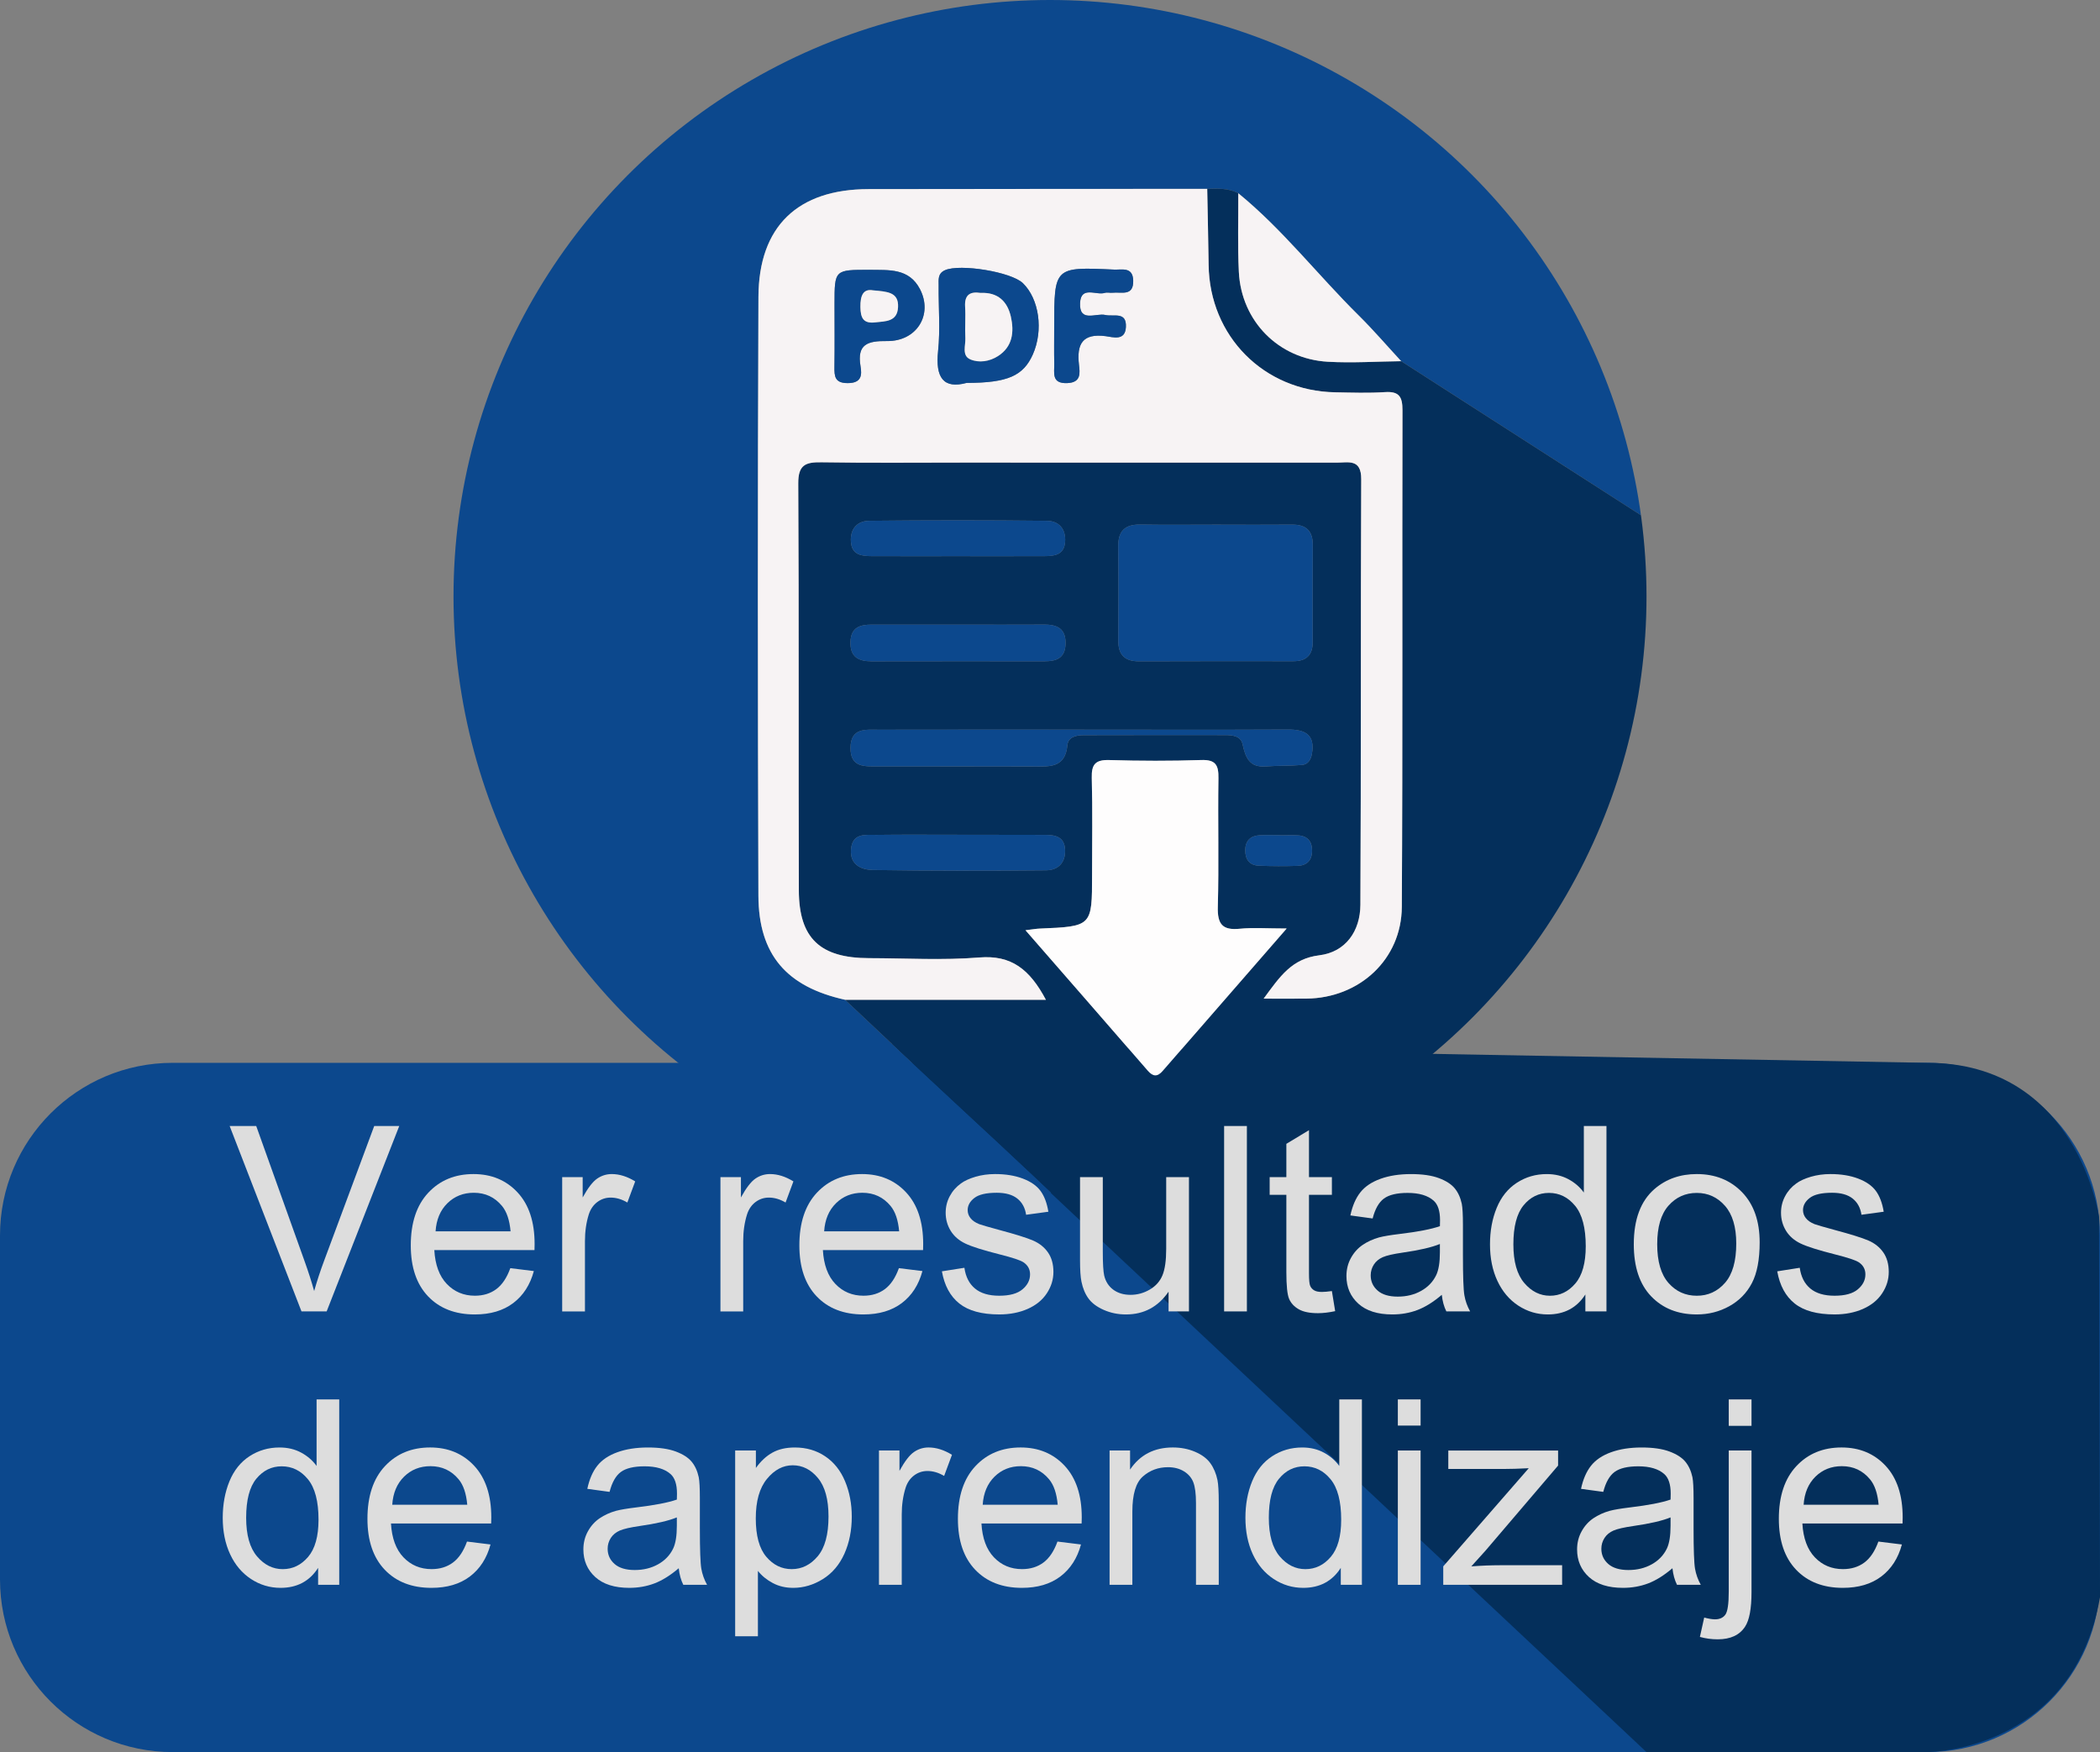 <?xml version="1.0" encoding="utf-8"?>
<!-- Generator: Adobe Illustrator 16.0.0, SVG Export Plug-In . SVG Version: 6.00 Build 0)  -->
<!DOCTYPE svg PUBLIC "-//W3C//DTD SVG 1.1//EN" "http://www.w3.org/Graphics/SVG/1.1/DTD/svg11.dtd">
<svg version="1.1" id="Capa_1" xmlns="http://www.w3.org/2000/svg" xmlns:xlink="http://www.w3.org/1999/xlink" x="0px" y="0px"
	 width="145.917px" height="121.759px" viewBox="0 0 145.917 121.759" enable-background="new 0 0 145.917 121.759"
	 xml:space="preserve">
<rect x="0" y="0" width="145.917" height="121.759" fill="#808080" stroke="none"/>
<g>
	<path fill-rule="evenodd" clip-rule="evenodd" fill="#0C488D" d="M145.918,109.759c0,6.627-5.373,12-12,12H12
		c-6.627,0-12-5.373-12-12V85.86c0-6.627,5.373-12,12-12h121.918c6.627,0,12,5.373,12,12V109.759z"/>
	<path fill-rule="evenodd" clip-rule="evenodd" fill="#042F5B" d="M61.99,72.558l52.416,49.201h19.512c0,0,10.105-0.002,12-10.76
		l-0.07-26.422c0,0-1.492-10.717-11.93-10.717L61.99,72.558z"/>
	<g>
		<defs>
			<circle id="SVGID_1_" cx="72.959" cy="41.447" r="41.447"/>
		</defs>
		<clipPath id="SVGID_2_">
			<use xlink:href="#SVGID_1_"  overflow="visible"/>
		</clipPath>
		<g clip-path="url(#SVGID_2_)">
			<path fill-rule="evenodd" clip-rule="evenodd" fill="#0C488D" d="M65.654-5.54c4.869,0,9.738,0,14.609,0
				c-0.057,0.811,0.623,0.611,1.021,0.688c19.537,3.732,34.004,18.198,37.736,37.736c0.076,0.397-0.123,1.078,0.688,1.021
				c0,1.705,0,3.409,0,5.113c-0.721,0.037-1.262-0.372-1.824-0.733c-6.84-4.396-13.684-8.791-20.525-13.186
				c-0.984-1.064-1.93-2.168-2.959-3.187c-2.824-2.791-5.266-5.958-8.357-8.484c-0.684-0.359-1.422-0.329-2.16-0.305
				c-7.846,0.005-15.689,0.005-23.535,0.019c-4.91,0.009-7.631,2.575-7.65,7.494c-0.057,13.866-0.049,27.733-0.002,41.6
				c0.014,4.121,1.969,6.346,6.025,7.242c1.768,1.663,3.531,3.331,5.305,4.988c3.459,3.231,6.963,6.419,10.367,9.707
				c1.201,1.159,2.723,2.078,3.314,3.786c-4.018,0-8.035,0-12.053,0c0.057-0.81-0.625-0.611-1.021-0.688
				c-19.539-3.731-34.006-18.198-37.736-37.736c-0.076-0.397,0.121-1.077-0.688-1.021c0-4.869,0-9.739,0-14.609
				c0.811,0.057,0.611-0.624,0.688-1.021C30.627,13.346,45.094-1.12,64.633-4.853C65.029-4.929,65.709-4.73,65.654-5.54z"/>
			<path fill-rule="evenodd" clip-rule="evenodd" fill="#042F5B" d="M77.707,87.96c-0.592-1.708-2.113-2.627-3.314-3.786
				c-3.404-3.288-6.908-6.476-10.367-9.707c-1.773-1.657-3.537-3.325-5.305-4.988c4.584,0,9.168,0,13.951,0
				c-1.129-2.123-2.402-3.121-4.629-2.94c-2.539,0.206-5.107,0.052-7.664,0.047c-3.385-0.007-4.861-1.37-4.873-4.694
				c-0.033-9.434,0.012-18.867-0.041-28.301c-0.008-1.307,0.529-1.48,1.623-1.464c3.285,0.053,6.572,0.02,9.859,0.02
				c8.643,0,17.285-0.003,25.928,0.004c0.803,0.001,1.715-0.29,1.707,1.15c-0.045,9.86-0.004,19.72-0.057,29.579
				c-0.01,1.823-1.02,3.283-2.854,3.508c-1.912,0.234-2.727,1.457-3.869,3.012c1.201,0,2.094,0.009,2.984-0.002
				c3.674-0.043,6.596-2.724,6.617-6.376c0.068-11.503,0.018-23.006,0.045-34.51c0.002-0.926-0.219-1.327-1.213-1.262
				c-1.15,0.075-2.311,0.034-3.467,0.013c-4.953-0.09-8.727-3.897-8.789-8.85c-0.023-1.763-0.064-3.525-0.098-5.288
				c0.738-0.024,1.477-0.055,2.16,0.305c0.008,1.823-0.051,3.649,0.039,5.469c0.172,3.422,2.756,6.046,6.182,6.241
				c1.693,0.097,3.396-0.02,5.096-0.039c6.842,4.395,13.686,8.789,20.525,13.186c0.563,0.361,1.104,0.771,1.824,0.733
				c0,3.287,0,6.574,0,9.861c-0.785-0.125-0.631,0.526-0.719,0.918c-4.629,20.337-17.111,32.812-37.445,37.443
				c-0.391,0.089-1.043-0.066-0.916,0.719C79.654,87.96,78.68,87.96,77.707,87.96z M89.404,64.525c-1.383,0-2.332-0.074-3.264,0.019
				c-1.207,0.12-1.555-0.326-1.521-1.521c0.082-2.975-0.002-5.955,0.043-8.932c0.016-0.907-0.182-1.308-1.193-1.273
				c-2.125,0.071-4.254,0.064-6.379,0.002c-0.963-0.029-1.256,0.285-1.229,1.239c0.061,2.246,0.02,4.496,0.02,6.744
				c0,3.576,0,3.575-3.648,3.729c-0.217,0.009-0.434,0.049-0.979,0.114c2.961,3.398,5.734,6.573,8.496,9.761
				c0.365,0.423,0.672,0.438,1.033,0.024C83.553,71.245,86.324,68.062,89.404,64.525z M84.51,36.461
				c-1.758,0-3.516,0.021-5.273-0.007c-1.066-0.017-1.551,0.445-1.537,1.523c0.025,2.182,0.018,4.364,0.004,6.547
				c-0.006,0.985,0.453,1.435,1.436,1.432c3.576-0.013,7.154-0.01,10.73-0.007c0.895,0,1.342-0.423,1.342-1.327
				c-0.004-2.243-0.008-4.486,0.006-6.729c0.008-0.984-0.447-1.441-1.432-1.434C88.027,36.475,86.27,36.464,84.51,36.461z
				 M75.271,50.707c-4.742,0-9.482-0.005-14.223,0.005c-0.9,0.002-1.938-0.151-1.951,1.255c-0.012,1.396,1,1.289,1.918,1.291
				c3.586,0.007,7.172-0.003,10.758,0.007c1.113,0.003,2.246,0.138,2.393-1.481c0.051-0.576,0.627-0.692,1.135-0.694
				c3.281-0.009,6.564-0.009,9.846-0.005c0.5,0.001,1.066,0.063,1.191,0.628c0.199,0.912,0.465,1.634,1.607,1.55
				c0.846-0.063,1.699-0.03,2.543-0.105c0.393-0.036,0.602-0.371,0.67-0.765c0.234-1.342-0.469-1.699-1.666-1.693
				C84.752,50.724,80.012,50.709,75.271,50.707z M66.746,43.409c-2.061,0-4.121,0.002-6.182-0.001
				c-0.811-0.001-1.434,0.197-1.469,1.186c-0.037,1.056,0.543,1.365,1.477,1.363c3.998-0.009,7.998-0.005,11.996-0.003
				c0.813,0,1.434-0.196,1.469-1.186c0.039-1.054-0.541-1.368-1.475-1.362C70.623,43.418,68.684,43.409,66.746,43.409z
				 M66.383,38.648c2.061,0,4.121,0.006,6.182-0.002c0.697-0.003,1.377-0.073,1.443-0.994c0.064-0.899-0.443-1.449-1.262-1.458
				c-4.119-0.046-8.236-0.046-12.354-0.001c-0.82,0.009-1.33,0.556-1.268,1.456c0.064,0.921,0.744,0.993,1.441,0.997
				C62.506,38.654,64.445,38.648,66.383,38.648z M66.574,58.011c-1.887,0-3.771-0.016-5.656,0.008
				c-0.762,0.01-1.697-0.162-1.787,1.018c-0.082,1.077,0.738,1.41,1.531,1.422c4.01,0.06,8.021,0.059,12.031,0.021
				c0.816-0.008,1.354-0.515,1.313-1.428c-0.043-0.926-0.701-1.03-1.412-1.033C70.586,58.012,68.58,58.017,66.574,58.011z
				 M88.969,58.05c0-0.004,0-0.007,0-0.011c-0.48,0-0.963-0.022-1.441,0.006c-0.631,0.038-0.994,0.368-1.002,1.03
				c-0.01,0.642,0.287,1.055,0.938,1.084c0.9,0.04,1.803,0.041,2.701,0.011c0.627-0.021,0.994-0.367,1.004-1.029
				c0.008-0.643-0.289-1.033-0.939-1.085C89.811,58.023,89.389,58.05,88.969,58.05z"/>
			<path fill-rule="evenodd" clip-rule="evenodd" fill="#F7F3F4" d="M83.883,13.124c0.033,1.763,0.074,3.525,0.098,5.288
				c0.063,4.952,3.836,8.76,8.789,8.85c1.156,0.021,2.316,0.063,3.467-0.013c0.994-0.065,1.215,0.336,1.213,1.262
				c-0.027,11.504,0.023,23.007-0.045,34.51c-0.021,3.652-2.943,6.333-6.617,6.376c-0.891,0.011-1.783,0.002-2.984,0.002
				c1.143-1.555,1.957-2.777,3.869-3.012c1.834-0.225,2.844-1.685,2.854-3.508c0.053-9.859,0.012-19.719,0.057-29.579
				c0.008-1.44-0.904-1.149-1.707-1.15c-8.643-0.007-17.285-0.004-25.928-0.004c-3.287,0-6.574,0.033-9.859-0.02
				c-1.094-0.017-1.631,0.157-1.623,1.464c0.053,9.434,0.008,18.867,0.041,28.301c0.012,3.324,1.488,4.688,4.873,4.694
				c2.557,0.005,5.125,0.159,7.664-0.047c2.227-0.181,3.5,0.817,4.629,2.94c-4.783,0-9.367,0-13.951,0
				c-4.057-0.896-6.012-3.121-6.025-7.242c-0.047-13.866-0.055-27.733,0.002-41.6c0.02-4.919,2.74-7.485,7.65-7.494
				C68.193,13.129,76.037,13.129,83.883,13.124z M67.162,26.61c2.865-0.003,3.945-0.498,4.604-1.978
				c0.744-1.677,0.443-3.849-0.686-4.949c-0.813-0.792-4.369-1.364-5.408-0.91c-0.533,0.232-0.447,0.668-0.451,1.072
				c-0.014,1.52,0.119,3.052-0.039,4.554C64.988,26.24,65.553,27.045,67.162,26.61z M60.43,18.753
				c-2.441-0.008-2.441-0.008-2.443,2.369c0,1.455,0.016,2.909-0.006,4.364c-0.01,0.669,0.021,1.142,0.934,1.137
				c0.943-0.006,0.986-0.548,0.879-1.171c-0.262-1.54,0.498-1.768,1.832-1.751c2.082,0.027,3.211-1.842,2.301-3.603
				C63.162,18.622,61.762,18.772,60.43,18.753z M73.25,22.726c0,0.852-0.014,1.703,0.004,2.554c0.014,0.627-0.213,1.391,0.91,1.343
				c0.979-0.042,0.869-0.718,0.807-1.28c-0.162-1.434,0.238-2.193,1.857-1.982c0.496,0.065,1.354,0.358,1.404-0.629
				c0.059-1.109-0.848-0.707-1.434-0.844c-0.643-0.15-1.818,0.56-1.75-0.84c0.061-1.203,1.121-0.508,1.719-0.694
				c0.168-0.052,0.365,0.009,0.545-0.011c0.602-0.067,1.459,0.273,1.428-0.847c-0.027-0.975-0.785-0.735-1.342-0.762
				C73.25,18.543,73.25,18.548,73.25,22.726z"/>
			<path fill-rule="evenodd" clip-rule="evenodd" fill="#F7F3F4" d="M97.359,25.1c-1.699,0.02-3.402,0.136-5.096,0.039
				c-3.426-0.195-6.01-2.819-6.182-6.241c-0.09-1.819-0.031-3.646-0.039-5.469c3.092,2.526,5.533,5.693,8.357,8.484
				C95.43,22.932,96.375,24.035,97.359,25.1z"/>
			<path fill-rule="evenodd" clip-rule="evenodd" fill="#FEFDFD" d="M89.404,64.525c-3.08,3.536-5.852,6.72-8.621,9.905
				c-0.361,0.414-0.668,0.398-1.033-0.024c-2.762-3.188-5.535-6.362-8.496-9.761c0.545-0.065,0.762-0.105,0.979-0.114
				c3.648-0.153,3.648-0.152,3.648-3.729c0-2.248,0.041-4.498-0.02-6.744c-0.027-0.954,0.266-1.269,1.229-1.239
				c2.125,0.063,4.254,0.069,6.379-0.002c1.012-0.034,1.209,0.366,1.193,1.273c-0.045,2.977,0.039,5.957-0.043,8.932
				c-0.033,1.195,0.314,1.642,1.521,1.521C87.072,64.451,88.021,64.525,89.404,64.525z"/>
			<path fill-rule="evenodd" clip-rule="evenodd" fill="#0C488D" d="M84.51,36.463c1.76,0.001,3.518,0.012,5.275-0.004
				c0.984-0.008,1.439,0.449,1.432,1.434c-0.014,2.243-0.01,4.486-0.006,6.729c0,0.904-0.447,1.327-1.342,1.327
				c-3.576-0.003-7.154-0.006-10.73,0.007c-0.982,0.003-1.441-0.446-1.436-1.432c0.014-2.183,0.021-4.365-0.004-6.547
				c-0.014-1.078,0.471-1.54,1.537-1.523C80.994,36.481,82.752,36.461,84.51,36.463z"/>
			<path fill-rule="evenodd" clip-rule="evenodd" fill="#0C488D" d="M75.271,50.708c4.74,0.001,9.48,0.016,14.221-0.01
				c1.197-0.006,1.9,0.352,1.666,1.693c-0.068,0.394-0.277,0.729-0.67,0.765c-0.844,0.075-1.697,0.043-2.543,0.105
				c-1.143,0.084-1.408-0.638-1.607-1.55c-0.125-0.564-0.691-0.627-1.191-0.628c-3.281-0.004-6.564-0.004-9.846,0.005
				c-0.508,0.002-1.084,0.118-1.135,0.694c-0.146,1.619-1.279,1.484-2.393,1.481c-3.586-0.01-7.172,0-10.758-0.007
				c-0.918-0.002-1.93,0.105-1.918-1.291c0.014-1.406,1.051-1.253,1.951-1.255C65.789,50.702,70.529,50.707,75.271,50.708z"/>
			<path fill-rule="evenodd" clip-rule="evenodd" fill="#0C488D" d="M66.746,43.409c1.938,0,3.877,0.009,5.816-0.003
				c0.934-0.006,1.514,0.309,1.475,1.362c-0.035,0.989-0.656,1.186-1.469,1.186c-3.998-0.002-7.998-0.006-11.996,0.003
				c-0.934,0.002-1.514-0.308-1.477-1.363c0.035-0.988,0.658-1.187,1.469-1.186C62.625,43.411,64.686,43.409,66.746,43.409z"/>
			<path fill-rule="evenodd" clip-rule="evenodd" fill="#0C488D" d="M66.383,38.648c-1.938,0-3.877,0.006-5.816-0.002
				c-0.697-0.004-1.377-0.076-1.441-0.997c-0.063-0.9,0.447-1.447,1.268-1.456c4.117-0.045,8.234-0.045,12.354,0.001
				c0.818,0.009,1.326,0.559,1.262,1.458c-0.066,0.921-0.746,0.991-1.443,0.994C70.504,38.654,68.443,38.648,66.383,38.648z"/>
			<path fill-rule="evenodd" clip-rule="evenodd" fill="#0C488D" d="M66.574,58.014c2.006,0.003,4.012-0.002,6.02,0.005
				c0.711,0.003,1.369,0.107,1.412,1.033c0.041,0.913-0.496,1.42-1.313,1.428c-4.01,0.037-8.021,0.038-12.031-0.021
				c-0.793-0.012-1.613-0.345-1.531-1.422c0.09-1.18,1.025-1.008,1.787-1.018C62.803,57.995,64.688,58.011,66.574,58.014z"/>
			<path fill-rule="evenodd" clip-rule="evenodd" fill="#0C488D" d="M88.969,58.05c0.42,0,0.842-0.026,1.26,0.006
				c0.65,0.052,0.947,0.442,0.939,1.085c-0.01,0.662-0.377,1.009-1.004,1.029c-0.898,0.03-1.801,0.029-2.701-0.011
				c-0.65-0.029-0.947-0.442-0.938-1.084c0.008-0.662,0.371-0.992,1.002-1.03c0.479-0.028,0.961-0.006,1.441-0.006
				C88.969,58.043,88.969,58.046,88.969,58.05z"/>
			<path fill-rule="evenodd" clip-rule="evenodd" fill="#0C488D" d="M67.162,26.61c-1.609,0.435-2.174-0.37-1.98-2.211
				c0.158-1.502,0.025-3.034,0.039-4.554c0.004-0.404-0.082-0.84,0.451-1.072c1.039-0.454,4.596,0.118,5.408,0.91
				c1.129,1.101,1.43,3.272,0.686,4.949C71.107,26.112,70.027,26.607,67.162,26.61z M68.131,20.356
				c-0.689-0.105-1.123,0.099-1.07,0.953c0.047,0.726-0.021,1.458,0.018,2.184c0.027,0.514-0.264,1.216,0.338,1.479
				c0.613,0.266,1.342,0.15,1.928-0.225c1.023-0.655,1.133-1.688,0.895-2.741C70,20.956,69.344,20.298,68.131,20.356z"/>
			<path fill-rule="evenodd" clip-rule="evenodd" fill="#0C488D" d="M60.432,18.752c1.33,0.021,2.73-0.13,3.494,1.347
				c0.91,1.761-0.219,3.63-2.301,3.603c-1.334-0.017-2.094,0.211-1.832,1.751c0.107,0.623,0.064,1.165-0.879,1.171
				c-0.912,0.005-0.943-0.468-0.934-1.137c0.021-1.455,0.006-2.909,0.006-4.364C57.988,18.745,57.988,18.745,60.432,18.752z
				 M60.652,20.176c-0.645-0.115-0.881,0.32-0.867,1.166c0.014,0.752,0.201,1.155,1.021,1.062c0.719-0.083,1.545-0.032,1.594-1.061
				C62.451,20.295,61.656,20.266,60.652,20.176z"/>
			<path fill-rule="evenodd" clip-rule="evenodd" fill="#0C488D" d="M73.25,22.726c0-4.178,0-4.183,4.148-3.992
				c0.557,0.026,1.314-0.213,1.342,0.762c0.031,1.12-0.826,0.779-1.428,0.847c-0.18,0.02-0.377-0.041-0.545,0.011
				c-0.598,0.187-1.658-0.509-1.719,0.694c-0.068,1.399,1.107,0.689,1.75,0.84c0.586,0.137,1.492-0.266,1.434,0.844
				c-0.051,0.987-0.908,0.694-1.404,0.629c-1.619-0.211-2.02,0.549-1.857,1.982c0.063,0.563,0.172,1.238-0.807,1.28
				c-1.123,0.048-0.896-0.716-0.91-1.343C73.236,24.429,73.25,23.577,73.25,22.726z"/>
			<path fill-rule="evenodd" clip-rule="evenodd" fill="#F7F3F4" d="M68.131,20.356c1.213-0.059,1.869,0.6,2.107,1.649
				c0.238,1.054,0.129,2.086-0.895,2.741c-0.586,0.375-1.314,0.49-1.928,0.225c-0.602-0.263-0.311-0.965-0.338-1.479
				c-0.039-0.726,0.029-1.458-0.018-2.184C67.008,20.455,67.441,20.251,68.131,20.356z"/>
			<path fill-rule="evenodd" clip-rule="evenodd" fill="#F7F3F4" d="M60.652,20.176c1.004,0.09,1.799,0.119,1.748,1.167
				c-0.049,1.028-0.875,0.978-1.594,1.061c-0.82,0.094-1.008-0.31-1.021-1.062C59.771,20.496,60.008,20.061,60.652,20.176z"/>
		</g>
	</g>
	<g>
		<path fill="#DDDDDD" d="M20.949,91.135L15.957,78.25h1.846l3.348,9.36c0.27,0.75,0.496,1.453,0.678,2.109
			c0.199-0.703,0.43-1.406,0.693-2.109l3.48-9.36h1.74l-5.045,12.885H20.949z"/>
		<path fill="#DDDDDD" d="M35.459,88.129l1.635,0.202c-0.258,0.955-0.734,1.696-1.432,2.224s-1.588,0.791-2.672,0.791
			c-1.365,0-2.448-0.421-3.248-1.261c-0.8-0.842-1.199-2.021-1.199-3.538c0-1.57,0.404-2.789,1.213-3.656s1.857-1.301,3.146-1.301
			c1.248,0,2.268,0.425,3.059,1.274s1.186,2.045,1.186,3.586c0,0.094-0.002,0.234-0.008,0.422h-6.961
			c0.059,1.025,0.348,1.811,0.869,2.355s1.172,0.817,1.951,0.817c0.58,0,1.076-0.152,1.486-0.457S35.219,88.797,35.459,88.129z
			 M30.266,85.571h5.211c-0.07-0.785-0.27-1.374-0.598-1.767c-0.504-0.609-1.156-0.914-1.959-0.914
			c-0.727,0-1.338,0.243-1.833,0.729S30.318,84.757,30.266,85.571z"/>
		<path fill="#DDDDDD" d="M39.063,91.135v-9.334h1.424v1.415c0.363-0.662,0.699-1.099,1.007-1.31s0.646-0.316,1.015-0.316
			c0.533,0,1.076,0.17,1.627,0.51l-0.545,1.468c-0.387-0.229-0.773-0.343-1.16-0.343c-0.346,0-0.656,0.104-0.932,0.312
			c-0.275,0.209-0.473,0.497-0.59,0.866c-0.176,0.563-0.264,1.178-0.264,1.846v4.887H39.063z"/>
		<path fill="#DDDDDD" d="M50.059,91.135v-9.334h1.424v1.415c0.363-0.662,0.698-1.099,1.006-1.31s0.646-0.316,1.016-0.316
			c0.533,0,1.074,0.17,1.625,0.51l-0.545,1.468c-0.387-0.229-0.773-0.343-1.16-0.343c-0.346,0-0.656,0.104-0.932,0.312
			c-0.275,0.209-0.471,0.497-0.588,0.866c-0.176,0.563-0.264,1.178-0.264,1.846v4.887H50.059z"/>
		<path fill="#DDDDDD" d="M62.459,88.129l1.635,0.202c-0.258,0.955-0.734,1.696-1.432,2.224s-1.588,0.791-2.672,0.791
			c-1.365,0-2.448-0.421-3.248-1.261c-0.8-0.842-1.199-2.021-1.199-3.538c0-1.57,0.404-2.789,1.213-3.656s1.857-1.301,3.146-1.301
			c1.248,0,2.268,0.425,3.059,1.274s1.186,2.045,1.186,3.586c0,0.094-0.002,0.234-0.008,0.422h-6.961
			c0.059,1.025,0.348,1.811,0.869,2.355s1.172,0.817,1.951,0.817c0.58,0,1.076-0.152,1.486-0.457S62.219,88.797,62.459,88.129z
			 M57.266,85.571h5.211c-0.07-0.785-0.27-1.374-0.598-1.767c-0.504-0.609-1.156-0.914-1.959-0.914
			c-0.727,0-1.338,0.243-1.833,0.729S57.318,84.757,57.266,85.571z"/>
		<path fill="#DDDDDD" d="M65.447,88.349l1.564-0.246c0.088,0.627,0.333,1.107,0.734,1.441s0.963,0.501,1.684,0.501
			c0.727,0,1.266-0.147,1.617-0.444c0.352-0.295,0.527-0.643,0.527-1.041c0-0.357-0.156-0.639-0.467-0.844
			c-0.217-0.141-0.756-0.319-1.617-0.536c-1.16-0.293-1.964-0.546-2.412-0.761c-0.448-0.213-0.788-0.51-1.02-0.887
			c-0.231-0.379-0.348-0.796-0.348-1.253c0-0.416,0.096-0.802,0.286-1.155c0.19-0.355,0.45-0.649,0.778-0.884
			c0.246-0.182,0.581-0.335,1.006-0.462c0.425-0.125,0.881-0.188,1.367-0.188c0.732,0,1.375,0.105,1.929,0.316
			s0.962,0.497,1.226,0.856c0.264,0.361,0.445,0.843,0.545,1.446l-1.547,0.211c-0.07-0.48-0.273-0.855-0.61-1.125
			s-0.813-0.404-1.429-0.404c-0.727,0-1.244,0.12-1.555,0.36s-0.467,0.521-0.467,0.844c0,0.205,0.064,0.39,0.193,0.554
			c0.129,0.17,0.332,0.311,0.607,0.422c0.158,0.059,0.623,0.193,1.396,0.404c1.119,0.299,1.9,0.544,2.343,0.733
			c0.442,0.191,0.79,0.468,1.042,0.831s0.377,0.814,0.377,1.354c0,0.527-0.153,1.024-0.461,1.489
			c-0.308,0.467-0.752,0.826-1.332,1.082c-0.58,0.254-1.236,0.382-1.969,0.382c-1.213,0-2.137-0.252-2.772-0.756
			S65.623,89.339,65.447,88.349z"/>
		<path fill="#DDDDDD" d="M81.197,91.135v-1.371c-0.727,1.055-1.713,1.582-2.961,1.582c-0.551,0-1.065-0.105-1.543-0.316
			s-0.832-0.476-1.063-0.796c-0.231-0.318-0.394-0.71-0.487-1.173c-0.064-0.311-0.098-0.803-0.098-1.477v-5.783h1.582v5.177
			c0,0.826,0.033,1.383,0.098,1.67c0.1,0.416,0.311,0.742,0.633,0.98c0.322,0.236,0.721,0.355,1.195,0.355s0.92-0.121,1.336-0.365
			c0.416-0.242,0.71-0.574,0.883-0.992c0.173-0.42,0.26-1.027,0.26-1.824v-5.001h1.582v9.334H81.197z"/>
		<path fill="#DDDDDD" d="M85.057,91.135V78.25h1.582v12.885H85.057z"/>
		<path fill="#DDDDDD" d="M92.545,89.72l0.229,1.397c-0.445,0.094-0.844,0.141-1.195,0.141c-0.574,0-1.02-0.091-1.336-0.272
			s-0.539-0.42-0.668-0.717c-0.129-0.295-0.193-0.918-0.193-1.867v-5.37h-1.16v-1.23h1.16v-2.312l1.572-0.949v3.261h1.592v1.23
			h-1.592v5.458c0,0.451,0.028,0.741,0.084,0.87s0.146,0.231,0.272,0.308s0.306,0.114,0.54,0.114
			C92.025,89.781,92.258,89.761,92.545,89.72z"/>
		<path fill="#DDDDDD" d="M100.182,89.983c-0.586,0.498-1.149,0.85-1.691,1.055s-1.123,0.308-1.744,0.308
			c-1.025,0-1.814-0.251-2.365-0.751c-0.551-0.502-0.826-1.142-0.826-1.921c0-0.457,0.104-0.874,0.313-1.253
			c0.208-0.377,0.48-0.681,0.817-0.909s0.716-0.401,1.138-0.519c0.311-0.082,0.779-0.161,1.406-0.237
			c1.277-0.152,2.219-0.334,2.822-0.545c0.006-0.217,0.008-0.354,0.008-0.413c0-0.645-0.148-1.099-0.447-1.362
			c-0.404-0.357-1.006-0.536-1.803-0.536c-0.744,0-1.293,0.131-1.647,0.391c-0.354,0.262-0.616,0.723-0.786,1.385l-1.547-0.211
			c0.141-0.662,0.371-1.197,0.693-1.604c0.322-0.408,0.789-0.721,1.398-0.941c0.609-0.219,1.314-0.329,2.117-0.329
			c0.797,0,1.445,0.094,1.943,0.281s0.863,0.423,1.098,0.708c0.234,0.283,0.398,0.643,0.492,1.076c0.053,0.27,0.08,0.756,0.08,1.459
			v2.109c0,1.471,0.033,2.4,0.101,2.791c0.067,0.389,0.2,0.763,0.399,1.12h-1.652C100.334,90.807,100.229,90.423,100.182,89.983z
			 M100.051,86.45c-0.574,0.234-1.436,0.434-2.584,0.598c-0.65,0.094-1.111,0.199-1.381,0.316s-0.477,0.289-0.623,0.514
			c-0.146,0.227-0.221,0.477-0.221,0.752c0,0.422,0.16,0.773,0.479,1.055s0.786,0.422,1.401,0.422c0.609,0,1.152-0.133,1.627-0.4
			c0.475-0.266,0.822-0.631,1.045-1.094c0.17-0.357,0.256-0.885,0.256-1.582V86.45z"/>
		<path fill="#DDDDDD" d="M110.158,91.135v-1.178c-0.592,0.926-1.463,1.389-2.611,1.389c-0.744,0-1.428-0.205-2.052-0.615
			s-1.107-0.983-1.45-1.718c-0.343-0.736-0.514-1.581-0.514-2.536c0-0.932,0.154-1.776,0.465-2.536
			c0.311-0.758,0.777-1.34,1.398-1.744s1.314-0.606,2.082-0.606c0.563,0,1.064,0.118,1.504,0.356
			c0.439,0.236,0.797,0.546,1.072,0.927V78.25h1.572v12.885H110.158z M105.156,86.477c0,1.195,0.252,2.089,0.756,2.681
			s1.1,0.888,1.785,0.888c0.691,0,1.278-0.282,1.762-0.849c0.483-0.564,0.725-1.428,0.725-2.588c0-1.277-0.246-2.215-0.738-2.813
			s-1.098-0.896-1.818-0.896c-0.703,0-1.291,0.287-1.763,0.861S105.156,85.24,105.156,86.477z"/>
		<path fill="#DDDDDD" d="M113.523,86.468c0-1.729,0.48-3.009,1.441-3.841c0.803-0.691,1.781-1.037,2.936-1.037
			c1.283,0,2.332,0.421,3.146,1.261c0.814,0.842,1.223,2.003,1.223,3.485c0,1.201-0.18,2.146-0.541,2.835
			c-0.359,0.688-0.885,1.223-1.572,1.604c-0.689,0.381-1.441,0.571-2.256,0.571c-1.307,0-2.362-0.419-3.168-1.257
			S113.523,88.044,113.523,86.468z M115.15,86.468c0,1.195,0.26,2.09,0.781,2.686c0.521,0.594,1.178,0.892,1.969,0.892
			c0.785,0,1.439-0.299,1.961-0.896s0.781-1.509,0.781-2.733c0-1.154-0.262-2.029-0.786-2.623c-0.524-0.596-1.177-0.893-1.956-0.893
			c-0.791,0-1.447,0.296-1.969,0.888S115.15,85.272,115.15,86.468z"/>
		<path fill="#DDDDDD" d="M123.49,88.349l1.564-0.246c0.088,0.627,0.334,1.107,0.734,1.441c0.402,0.334,0.963,0.501,1.684,0.501
			c0.727,0,1.266-0.147,1.617-0.444c0.352-0.295,0.527-0.643,0.527-1.041c0-0.357-0.156-0.639-0.467-0.844
			c-0.217-0.141-0.756-0.319-1.617-0.536c-1.16-0.293-1.963-0.546-2.412-0.761c-0.447-0.213-0.787-0.51-1.02-0.887
			c-0.23-0.379-0.348-0.796-0.348-1.253c0-0.416,0.096-0.802,0.287-1.155c0.189-0.355,0.449-0.649,0.777-0.884
			c0.246-0.182,0.582-0.335,1.006-0.462c0.426-0.125,0.881-0.188,1.367-0.188c0.732,0,1.375,0.105,1.93,0.316
			c0.553,0.211,0.961,0.497,1.225,0.856c0.264,0.361,0.445,0.843,0.545,1.446l-1.547,0.211c-0.07-0.48-0.273-0.855-0.609-1.125
			c-0.338-0.27-0.814-0.404-1.43-0.404c-0.727,0-1.244,0.12-1.555,0.36s-0.467,0.521-0.467,0.844c0,0.205,0.064,0.39,0.193,0.554
			c0.129,0.17,0.332,0.311,0.607,0.422c0.158,0.059,0.623,0.193,1.396,0.404c1.119,0.299,1.9,0.544,2.344,0.733
			c0.441,0.191,0.789,0.468,1.041,0.831s0.377,0.814,0.377,1.354c0,0.527-0.152,1.024-0.461,1.489
			c-0.307,0.467-0.752,0.826-1.332,1.082c-0.58,0.254-1.236,0.382-1.969,0.382c-1.213,0-2.137-0.252-2.771-0.756
			C124.072,90.086,123.666,89.339,123.49,88.349z"/>
		<path fill="#DDDDDD" d="M22.104,110.135v-1.178c-0.592,0.926-1.462,1.389-2.61,1.389c-0.744,0-1.428-0.205-2.053-0.615
			c-0.623-0.41-1.107-0.983-1.449-1.718c-0.344-0.736-0.515-1.581-0.515-2.536c0-0.932,0.155-1.776,0.466-2.536
			c0.311-0.758,0.776-1.34,1.397-1.744s1.315-0.606,2.083-0.606c0.563,0,1.063,0.118,1.503,0.356
			c0.439,0.236,0.797,0.546,1.072,0.927V97.25h1.573v12.885H22.104z M17.104,105.477c0,1.195,0.252,2.089,0.756,2.681
			s1.099,0.888,1.784,0.888c0.691,0,1.278-0.282,1.763-0.849c0.482-0.564,0.725-1.428,0.725-2.588c0-1.277-0.246-2.215-0.738-2.813
			s-1.099-0.896-1.819-0.896c-0.703,0-1.29,0.287-1.763,0.861C17.34,103.335,17.104,104.24,17.104,105.477z"/>
		<path fill="#DDDDDD" d="M32.449,107.129l1.635,0.202c-0.258,0.955-0.735,1.696-1.433,2.224s-1.588,0.791-2.672,0.791
			c-1.365,0-2.448-0.421-3.247-1.261c-0.801-0.842-1.2-2.021-1.2-3.538c0-1.57,0.404-2.789,1.213-3.656s1.857-1.301,3.146-1.301
			c1.248,0,2.268,0.425,3.059,1.274s1.187,2.045,1.187,3.586c0,0.094-0.003,0.234-0.009,0.422h-6.961
			c0.059,1.025,0.349,1.811,0.87,2.355s1.172,0.817,1.951,0.817c0.58,0,1.075-0.152,1.485-0.457S32.209,107.797,32.449,107.129z
			 M27.255,104.571h5.212c-0.07-0.785-0.27-1.374-0.598-1.767c-0.504-0.609-1.157-0.914-1.96-0.914
			c-0.727,0-1.337,0.243-1.833,0.729C27.582,103.106,27.308,103.757,27.255,104.571z"/>
		<path fill="#DDDDDD" d="M47.162,108.983c-0.586,0.498-1.15,0.85-1.691,1.055c-0.543,0.205-1.124,0.308-1.745,0.308
			c-1.025,0-1.813-0.251-2.364-0.751c-0.551-0.502-0.826-1.142-0.826-1.921c0-0.457,0.104-0.874,0.313-1.253
			c0.207-0.377,0.48-0.681,0.816-0.909c0.338-0.229,0.717-0.401,1.139-0.519c0.311-0.082,0.779-0.161,1.406-0.237
			c1.277-0.152,2.218-0.334,2.821-0.545c0.006-0.217,0.009-0.354,0.009-0.413c0-0.645-0.149-1.099-0.448-1.362
			c-0.404-0.357-1.005-0.536-1.802-0.536c-0.744,0-1.293,0.131-1.648,0.391c-0.354,0.262-0.616,0.723-0.786,1.385l-1.547-0.211
			c0.141-0.662,0.372-1.197,0.694-1.604c0.322-0.408,0.788-0.721,1.397-0.941c0.609-0.219,1.315-0.329,2.118-0.329
			c0.797,0,1.444,0.094,1.942,0.281s0.864,0.423,1.099,0.708c0.234,0.283,0.398,0.643,0.492,1.076
			c0.053,0.27,0.079,0.756,0.079,1.459v2.109c0,1.471,0.034,2.4,0.101,2.791c0.068,0.389,0.201,0.763,0.4,1.12h-1.652
			C47.314,109.807,47.209,109.423,47.162,108.983z M47.03,105.45c-0.574,0.234-1.436,0.434-2.584,0.598
			c-0.65,0.094-1.11,0.199-1.38,0.316s-0.478,0.289-0.624,0.514c-0.146,0.227-0.22,0.477-0.22,0.752c0,0.422,0.16,0.773,0.479,1.055
			c0.32,0.281,0.787,0.422,1.402,0.422c0.609,0,1.151-0.133,1.626-0.4c0.475-0.266,0.823-0.631,1.046-1.094
			c0.17-0.357,0.255-0.885,0.255-1.582V105.45z"/>
		<path fill="#DDDDDD" d="M51.082,113.712v-12.911h1.441v1.213c0.34-0.475,0.724-0.831,1.151-1.067
			c0.428-0.238,0.946-0.356,1.556-0.356c0.797,0,1.5,0.205,2.109,0.615s1.069,0.989,1.38,1.735c0.311,0.748,0.466,1.566,0.466,2.457
			c0,0.955-0.172,1.814-0.514,2.58c-0.344,0.764-0.842,1.35-1.494,1.758c-0.654,0.406-1.341,0.61-2.062,0.61
			c-0.527,0-1.001-0.111-1.419-0.334c-0.42-0.223-0.764-0.504-1.033-0.844v4.544H51.082z M52.515,105.521
			c0,1.201,0.243,2.089,0.729,2.663s1.075,0.861,1.767,0.861c0.703,0,1.306-0.298,1.806-0.892c0.502-0.596,0.752-1.517,0.752-2.765
			c0-1.189-0.244-2.08-0.734-2.672c-0.488-0.592-1.073-0.888-1.753-0.888c-0.674,0-1.271,0.314-1.788,0.945
			C52.773,103.403,52.515,104.319,52.515,105.521z"/>
		<path fill="#DDDDDD" d="M61.075,110.135v-9.334h1.424v1.415c0.363-0.662,0.698-1.099,1.007-1.31
			c0.307-0.211,0.646-0.316,1.015-0.316c0.533,0,1.075,0.17,1.626,0.51l-0.545,1.468c-0.387-0.229-0.773-0.343-1.16-0.343
			c-0.346,0-0.656,0.104-0.932,0.312c-0.275,0.209-0.472,0.497-0.589,0.866c-0.176,0.563-0.264,1.178-0.264,1.846v4.887H61.075z"/>
		<path fill="#DDDDDD" d="M73.477,107.129l1.635,0.202c-0.258,0.955-0.735,1.696-1.433,2.224s-1.588,0.791-2.672,0.791
			c-1.365,0-2.448-0.421-3.247-1.261c-0.801-0.842-1.2-2.021-1.2-3.538c0-1.57,0.404-2.789,1.213-3.656s1.857-1.301,3.146-1.301
			c1.248,0,2.268,0.425,3.059,1.274s1.187,2.045,1.187,3.586c0,0.094-0.003,0.234-0.009,0.422h-6.961
			c0.059,1.025,0.349,1.811,0.87,2.355s1.172,0.817,1.951,0.817c0.58,0,1.075-0.152,1.485-0.457S73.236,107.797,73.477,107.129z
			 M68.282,104.571h5.212c-0.07-0.785-0.27-1.374-0.598-1.767c-0.504-0.609-1.157-0.914-1.96-0.914
			c-0.727,0-1.337,0.243-1.833,0.729C68.609,103.106,68.335,103.757,68.282,104.571z"/>
		<path fill="#DDDDDD" d="M77.098,110.135v-9.334h1.424v1.327c0.686-1.025,1.676-1.538,2.971-1.538c0.563,0,1.08,0.101,1.551,0.304
			c0.473,0.201,0.825,0.467,1.06,0.795s0.398,0.718,0.492,1.169c0.059,0.293,0.088,0.806,0.088,1.538v5.739h-1.582v-5.678
			c0-0.645-0.062-1.126-0.185-1.446c-0.123-0.318-0.342-0.574-0.654-0.764c-0.314-0.191-0.682-0.286-1.104-0.286
			c-0.674,0-1.256,0.214-1.744,0.642c-0.49,0.428-0.734,1.239-0.734,2.435v5.098H77.098z"/>
		<path fill="#DDDDDD" d="M93.164,110.135v-1.178c-0.592,0.926-1.462,1.389-2.61,1.389c-0.744,0-1.429-0.205-2.052-0.615
			c-0.625-0.41-1.107-0.983-1.451-1.718c-0.342-0.736-0.514-1.581-0.514-2.536c0-0.932,0.155-1.776,0.466-2.536
			c0.311-0.758,0.776-1.34,1.397-1.744s1.315-0.606,2.083-0.606c0.563,0,1.063,0.118,1.503,0.356
			c0.439,0.236,0.797,0.546,1.072,0.927V97.25h1.573v12.885H93.164z M88.163,105.477c0,1.195,0.252,2.089,0.756,2.681
			s1.099,0.888,1.784,0.888c0.691,0,1.279-0.282,1.762-0.849c0.484-0.564,0.726-1.428,0.726-2.588c0-1.277-0.246-2.215-0.738-2.813
			s-1.099-0.896-1.819-0.896c-0.703,0-1.291,0.287-1.762,0.861C88.398,103.335,88.163,104.24,88.163,105.477z"/>
		<path fill="#DDDDDD" d="M97.128,99.069V97.25h1.582v1.819H97.128z M97.128,110.135v-9.334h1.582v9.334H97.128z"/>
		<path fill="#DDDDDD" d="M100.283,110.135v-1.283l5.941-6.82c-0.674,0.035-1.269,0.053-1.784,0.053h-3.806v-1.283h7.629v1.046
			l-5.054,5.924l-0.976,1.081c0.709-0.053,1.374-0.079,1.995-0.079h4.315v1.362H100.283z"/>
		<path fill="#DDDDDD" d="M116.209,108.983c-0.586,0.498-1.15,0.85-1.691,1.055c-0.543,0.205-1.124,0.308-1.745,0.308
			c-1.025,0-1.813-0.251-2.364-0.751c-0.551-0.502-0.826-1.142-0.826-1.921c0-0.457,0.104-0.874,0.313-1.253
			c0.207-0.377,0.48-0.681,0.816-0.909c0.338-0.229,0.717-0.401,1.139-0.519c0.311-0.082,0.779-0.161,1.406-0.237
			c1.277-0.152,2.218-0.334,2.821-0.545c0.006-0.217,0.009-0.354,0.009-0.413c0-0.645-0.149-1.099-0.448-1.362
			c-0.404-0.357-1.005-0.536-1.802-0.536c-0.744,0-1.293,0.131-1.648,0.391c-0.354,0.262-0.616,0.723-0.786,1.385l-1.547-0.211
			c0.141-0.662,0.372-1.197,0.694-1.604c0.322-0.408,0.788-0.721,1.397-0.941c0.609-0.219,1.315-0.329,2.118-0.329
			c0.797,0,1.444,0.094,1.942,0.281s0.864,0.423,1.099,0.708c0.234,0.283,0.398,0.643,0.492,1.076
			c0.053,0.27,0.079,0.756,0.079,1.459v2.109c0,1.471,0.034,2.4,0.101,2.791c0.068,0.389,0.201,0.763,0.4,1.12h-1.652
			C116.361,109.807,116.256,109.423,116.209,108.983z M116.077,105.45c-0.574,0.234-1.436,0.434-2.584,0.598
			c-0.65,0.094-1.11,0.199-1.38,0.316s-0.478,0.289-0.624,0.514c-0.146,0.227-0.22,0.477-0.22,0.752c0,0.422,0.16,0.773,0.479,1.055
			c0.32,0.281,0.787,0.422,1.402,0.422c0.609,0,1.151-0.133,1.626-0.4c0.475-0.266,0.823-0.631,1.046-1.094
			c0.17-0.357,0.255-0.885,0.255-1.582V105.45z"/>
		<path fill="#DDDDDD" d="M118.116,113.756l0.299-1.345c0.316,0.082,0.565,0.123,0.747,0.123c0.322,0,0.563-0.107,0.721-0.32
			c0.158-0.215,0.238-0.749,0.238-1.604v-9.809h1.582v9.844c0,1.148-0.15,1.948-0.449,2.399c-0.381,0.586-1.014,0.879-1.898,0.879
			C118.928,113.923,118.515,113.867,118.116,113.756z M120.121,99.087V97.25h1.582v1.837H120.121z"/>
		<path fill="#DDDDDD" d="M130.518,107.129l1.635,0.202c-0.258,0.955-0.734,1.696-1.432,2.224s-1.588,0.791-2.672,0.791
			c-1.365,0-2.449-0.421-3.248-1.261c-0.801-0.842-1.199-2.021-1.199-3.538c0-1.57,0.404-2.789,1.213-3.656s1.857-1.301,3.146-1.301
			c1.248,0,2.268,0.425,3.059,1.274s1.186,2.045,1.186,3.586c0,0.094-0.002,0.234-0.008,0.422h-6.961
			c0.059,1.025,0.348,1.811,0.869,2.355s1.172,0.817,1.951,0.817c0.58,0,1.076-0.152,1.486-0.457S130.277,107.797,130.518,107.129z
			 M125.324,104.571h5.211c-0.07-0.785-0.27-1.374-0.598-1.767c-0.504-0.609-1.156-0.914-1.959-0.914
			c-0.727,0-1.338,0.243-1.834,0.729C125.65,103.106,125.377,103.757,125.324,104.571z"/>
	</g>
</g>
</svg>
